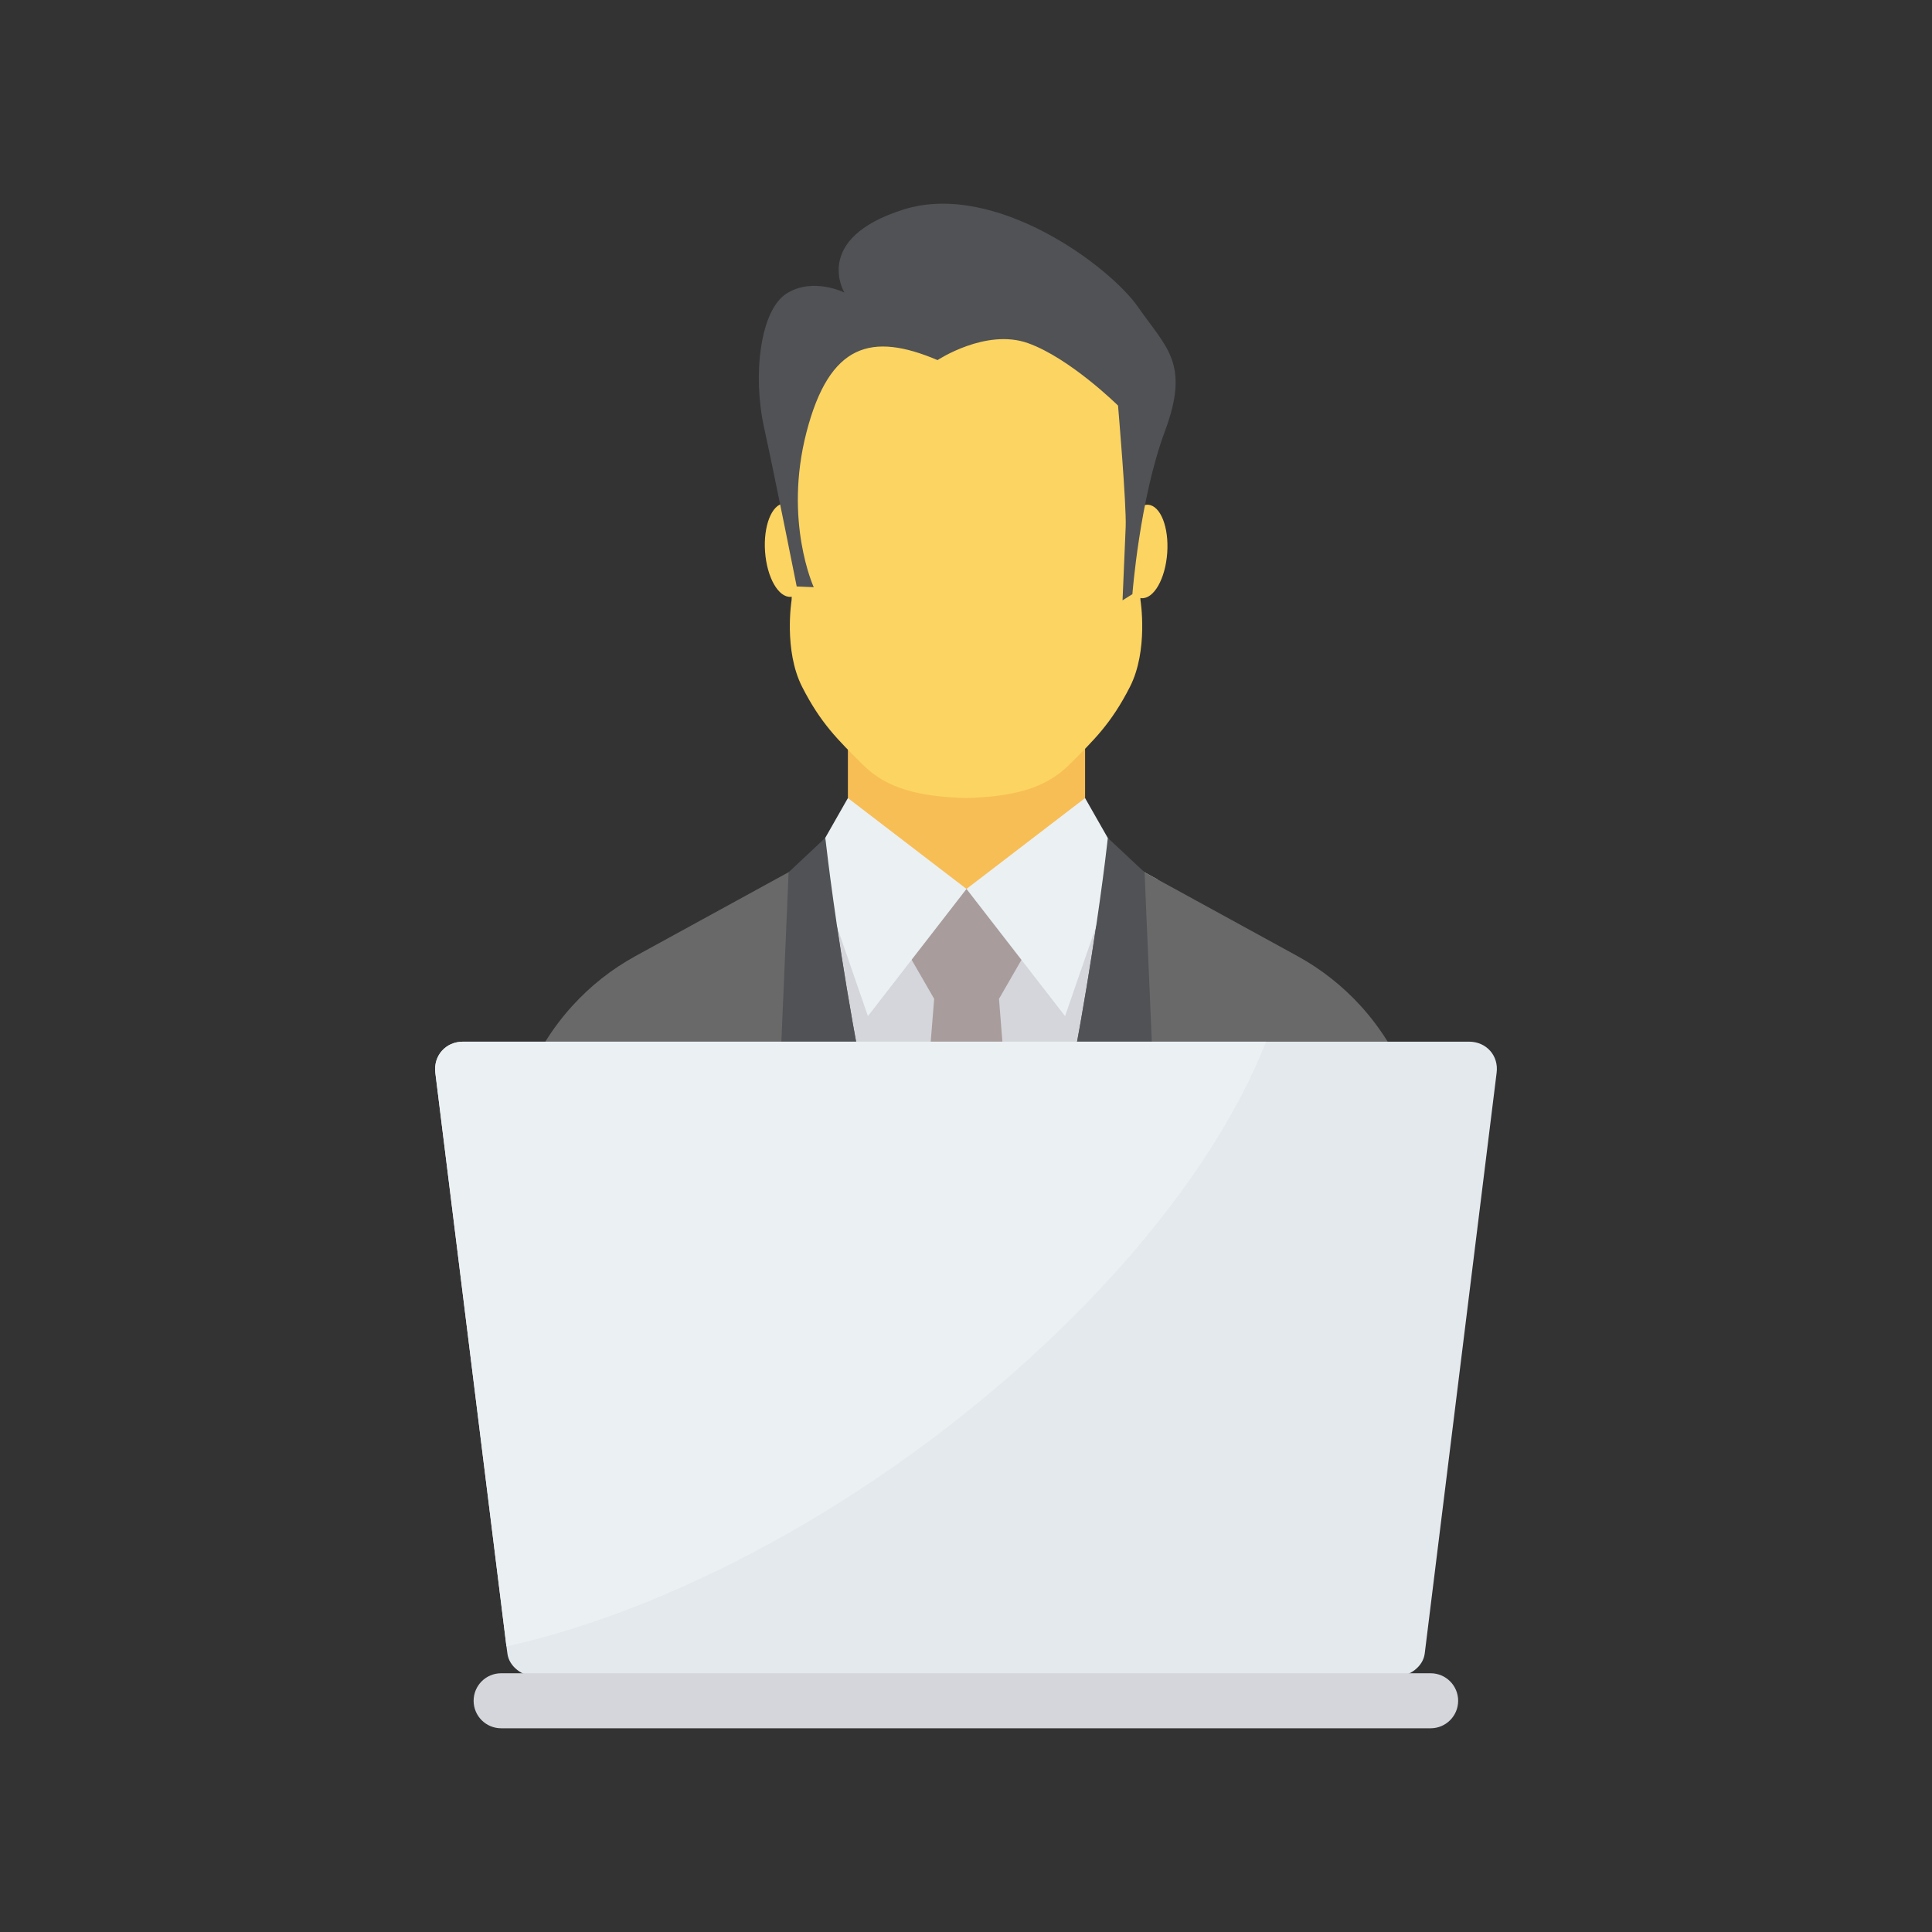 <?xml version="1.0"?>
<svg xmlns="http://www.w3.org/2000/svg" enable-background="new 0 0 110 110" height="512px" viewBox="0 0 110 110" width="512px" class=""><rect x="0" y="0" width="110" height="110" fill="#333333" stroke="none"/><g><path d="m48.276 34.489h13.504v18.372h-13.504z" fill="#f7be56" data-original="#F7BE56" class=""/><path d="m65.913 85.645v-35.57l-2.169-1.188-8.716 1.724-8.716-1.724-.373.204v36.553z" fill="#d5d6db" data-original="#D5D6DB" class=""/><path d="m77.479 57.279c-1.038-1.142-2.26-2.106-3.615-2.848l-8.697-4.766-1.422-.78-.83.163c-.571 4.574-2.768 20.147-7.88 35.294-5.112-15.143-7.313-30.712-7.884-35.29l-.838-.167-1.401.767-8.722 4.778c-1.355.742-2.577 1.705-3.611 2.848-2.322 2.556-3.607 5.883-3.607 9.335v16.407c0 2.731 2.214 4.944 4.944 4.944h42.225c2.731 0 4.944-2.214 4.944-4.944v-16.407c-0-3.452-1.284-6.779-3.607-9.335z" fill="#2f4859" data-original="#2F4859" class="" style="fill:#696969" data-old_color="#2f4859"/><path d="m58.653 53.795-1.81-3.135-1.815-.048-1.805.048-1.81 3.135 1.774 3.073-1.774 22.148 3.62 6.816 3.62-6.565-1.774-22.397z" fill="#e56353" data-original="#E56353" class="" data-old_color="#e56353" style="fill:#A89D9C"/><path d="m61.78 45.439-6.752 5.173 5.612 7.242 3.104-8.966z" fill="#ebf0f3" data-original="#EBF0F3" class="" style="fill:#EBF0F3"/><path d="m48.276 45.439 6.752 5.173-5.612 7.242-3.104-8.966z" fill="#ebf0f3" data-original="#EBF0F3" class="" style="fill:#EBF0F3"/><path d="m65.634 60.606-.467-10.941-2.093-1.955s-.05.471-.158 1.338c-.571 4.574-2.768 20.147-7.88 35.294-5.112-15.143-7.313-30.712-7.884-35.29-.108-.867-.163-1.35-.163-1.35l-2.076 1.951-.013.013-.467 10.941 1.889 1.893-.696 3.19c1.547 7.013 9.408 20.142 9.408 20.142s7.861-13.129 9.408-20.142l-.696-3.19z" fill="#3a556a" data-original="#3A556A" class="" data-old_color="#3a556a" style="fill:#505255"/><g fill="#fcd462"><ellipse cx="65.165" cy="31.357" rx="2.668" ry="1.279" transform="matrix(.072 -.997 .997 .072 29.226 94.111)" data-original="#FCD462" class=""/><ellipse cx="44.84" cy="31.357" rx="1.279" ry="2.668" transform="matrix(.997 -.072 .072 .997 -2.128 3.288)" data-original="#FCD462" class=""/><path d="m64.933 34.162-.398-11.747-1.393-3.788-8.14-2.196-8.14 2.196-1.393 3.788-.398 11.747s-.464 2.854.597 4.94 2.056 3.038 3.449 4.429c1.393 1.39 3.214 1.821 5.885 1.908 2.671-.086 4.492-.517 5.885-1.908 1.393-1.39 2.388-2.343 3.449-4.429 1.061-2.086.597-4.94.597-4.94z" data-original="#FCD462" class=""/></g><path d="m64.474 33.828s.412-5.412 1.853-9.282.08-4.739-1.522-7.054-8.136-7.211-13.369-5.561-3.359 4.725-3.359 4.725-1.784-.887-3.282.048c-1.497.935-1.957 4.597-1.296 7.621.661 3.024 1.862 9.066 1.862 9.066l.97.041s-1.723-3.755-.415-8.817c1.309-5.062 3.705-5.709 7.464-4.113 0 0 2.75-1.818 5.143-.967s5.133 3.557 5.133 3.557.488 5.668.435 6.914c-.053 1.246-.178 4.174-.178 4.174z" fill="#3a556a" data-original="#3A556A" class="" data-old_color="#3a556a" style="fill:#505255"/><path d="m85.211 61.084-4.094 33.069c-.092.727-.856 1.316-1.693 1.316h-48.84c-.847 0-1.601-.589-1.693-1.316l-.055-.414-4.049-32.655c-.12-.975.589-1.776 1.573-1.776h57.278c.994-0 1.702.801 1.573 1.776z" fill="#e6e9ef" data-original="#E6E9EF" class="active-path" style="fill:#E3E9ED" data-old_color="#e6e9ef"/><path d="m72.081 59.309c-1.978 5.051-5.898 10.71-11.603 16.277-9.496 9.256-21.549 15.918-31.643 18.154l-4.049-32.655c-.12-.975.589-1.776 1.573-1.776h45.721z" fill="#ebf0f3" data-original="#EBF0F3" class="" style="fill:#EBF0F3"/><path d="m81.455 95.269h-52.923c-.865 0-1.566.701-1.566 1.566 0 .865.701 1.566 1.566 1.566h52.923c.865 0 1.566-.701 1.566-1.566 0-.865-.701-1.566-1.566-1.566z" fill="#d5d6db" data-original="#D5D6DB" class=""/></g> </svg>

